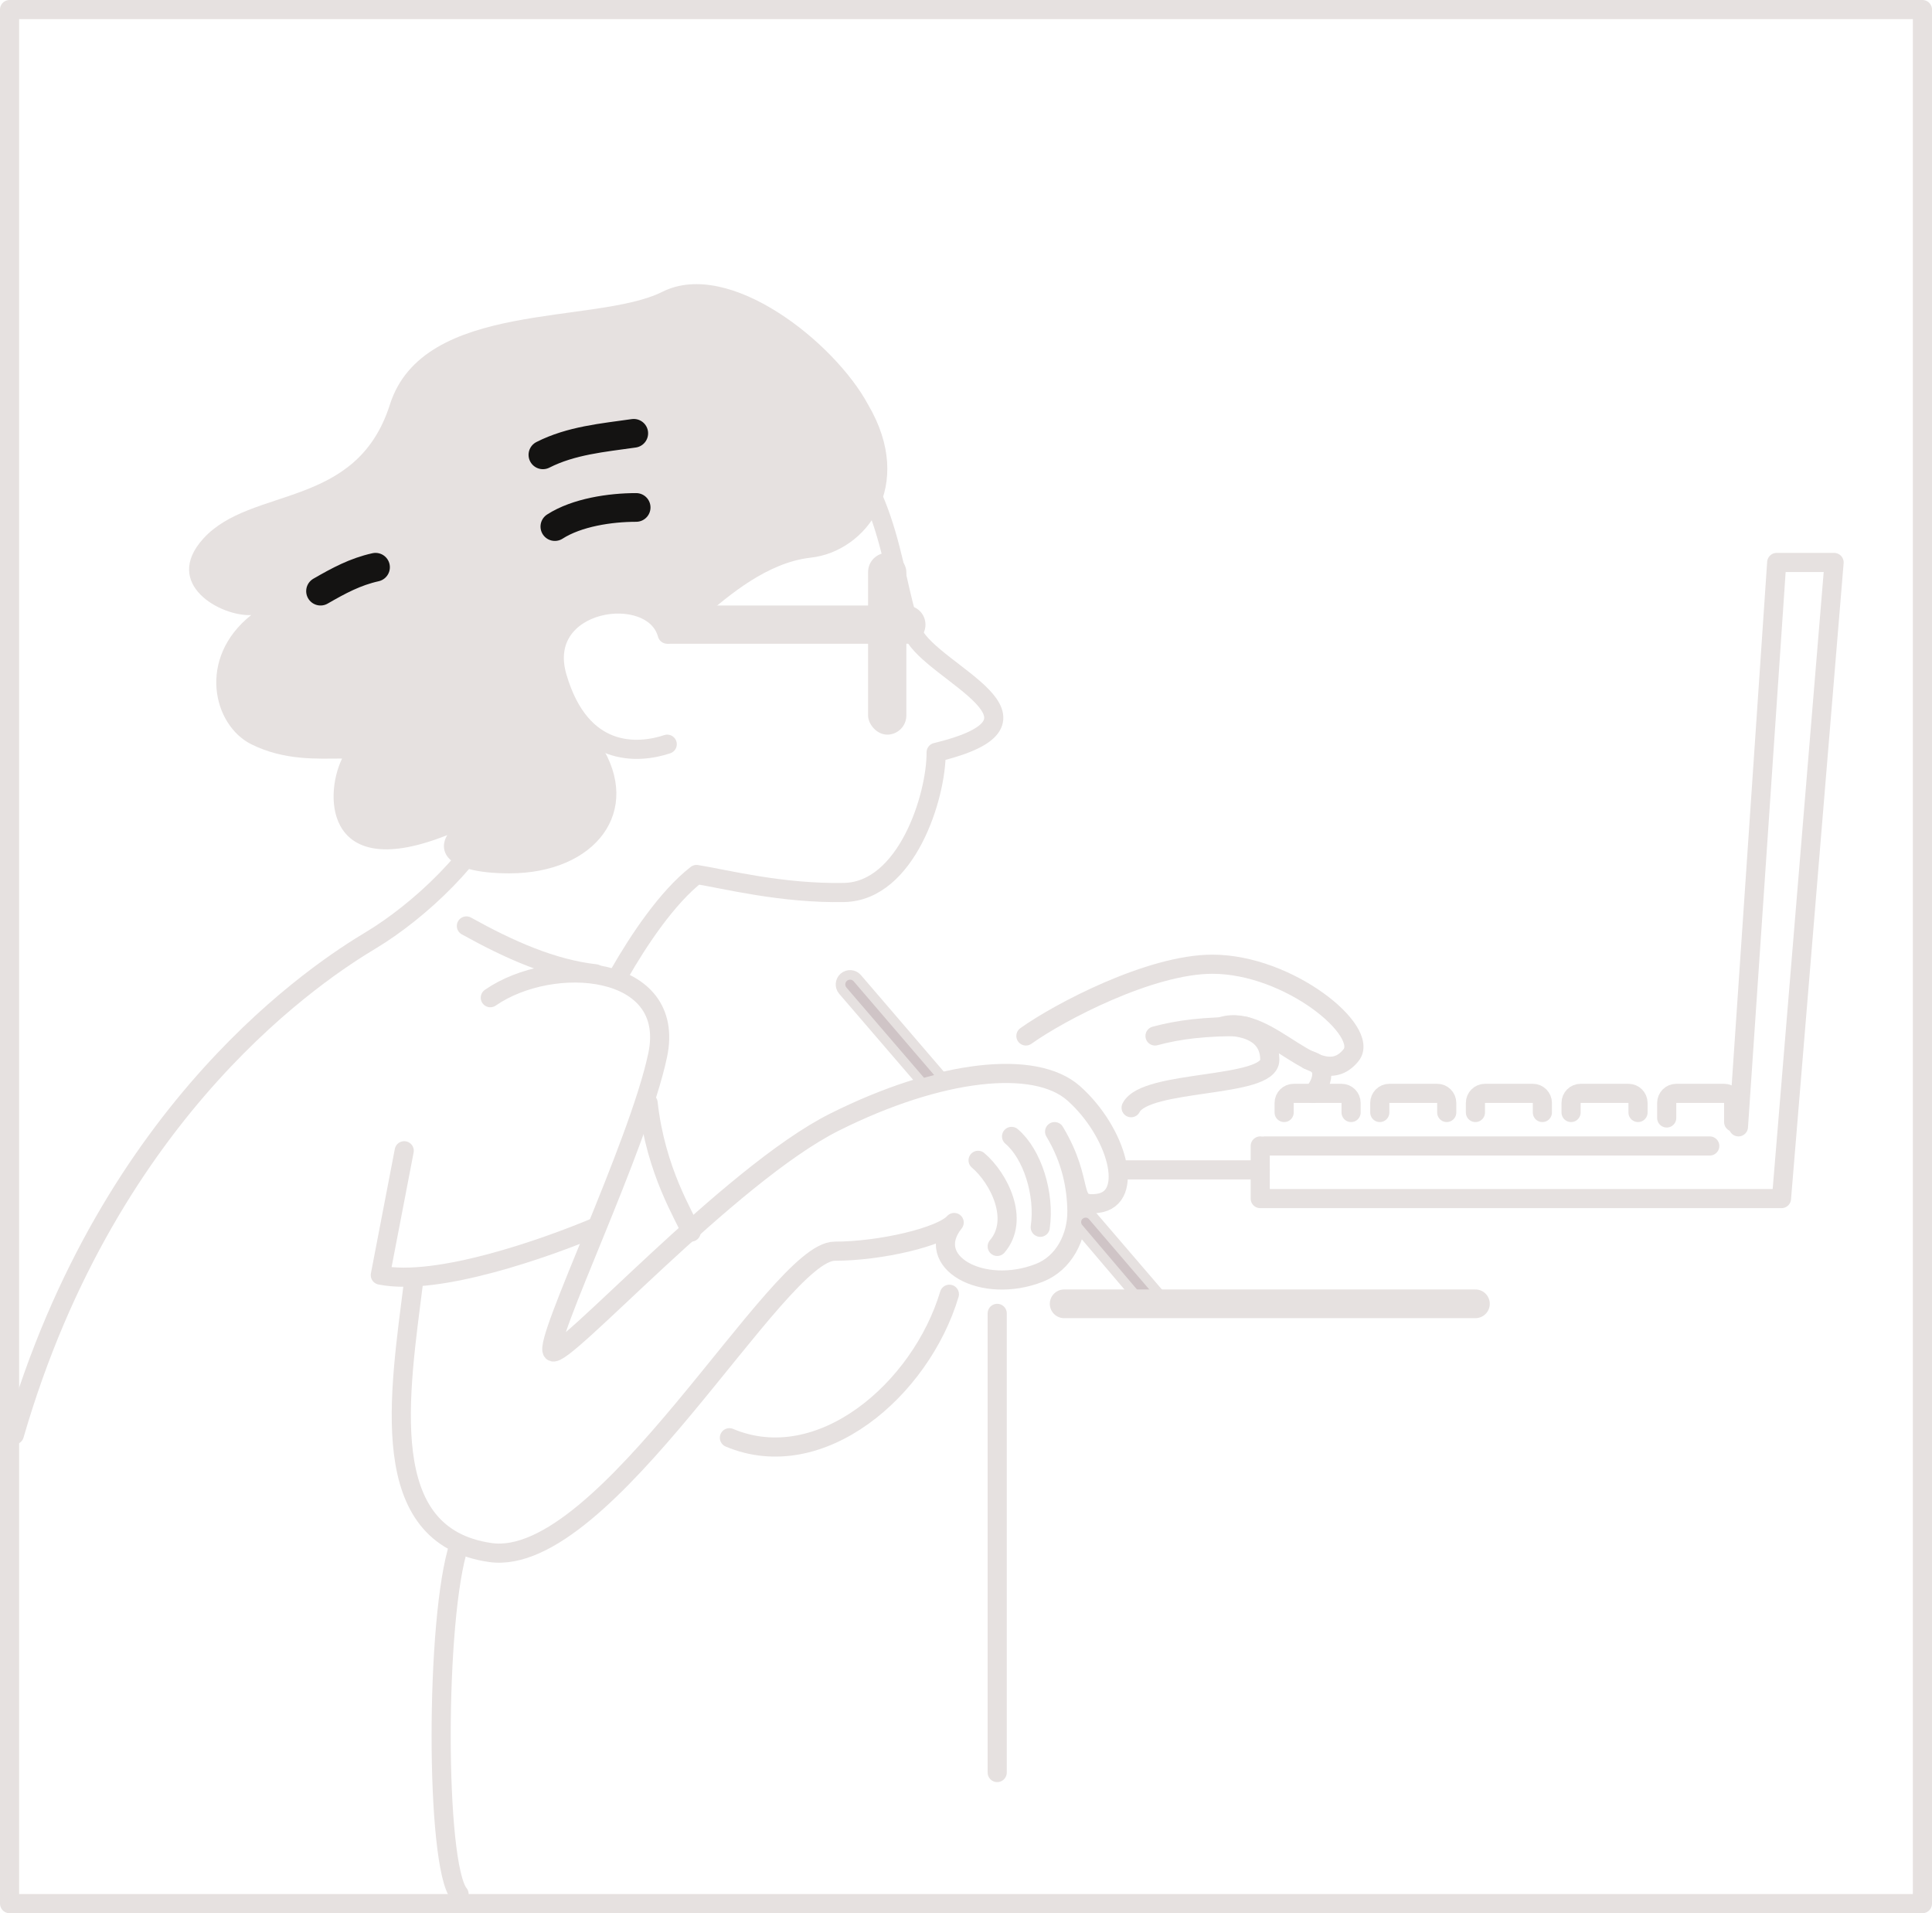 <svg width="202" height="200" viewBox="0 0 202 200" fill="none" xmlns="http://www.w3.org/2000/svg">
<g clip-path="url(#clip0_2289_169)">
<path d="M174.263 116.869V115.297C174.263 114.745 174.711 114.297 175.263 114.297H180.263C180.816 114.297 181.263 114.745 181.263 115.297V117.297" stroke="#E6E1E0" stroke-width="2" stroke-linecap="round" stroke-linejoin="round"/>
<path d="M164.263 116.297V115.297C164.263 114.745 164.711 114.297 165.263 114.297H170.263C170.816 114.297 171.263 114.745 171.263 115.297V116.297" stroke="#E6E1E0" stroke-width="2" stroke-linecap="round" stroke-linejoin="round"/>
<path d="M154.263 116.297V115.297C154.263 114.745 154.711 114.297 155.263 114.297H160.263C160.816 114.297 161.263 114.745 161.263 115.297V116.297" stroke="#E6E1E0" stroke-width="2" stroke-linecap="round" stroke-linejoin="round"/>
<path d="M144.263 116.297V115.297C144.263 114.745 144.711 114.297 145.263 114.297H150.263C150.816 114.297 151.263 114.745 151.263 115.297V116.297" stroke="#E6E1E0" stroke-width="2" stroke-linecap="round" stroke-linejoin="round"/>
<path d="M134.263 116.297V115.297C134.263 114.745 134.711 114.297 135.263 114.297H140.263C140.816 114.297 141.263 114.745 141.263 115.297V116.297" stroke="#E6E1E0" stroke-width="2" stroke-linecap="round" stroke-linejoin="round"/>
<path d="M178.763 119.797H132.263" stroke="#E6E1E0" stroke-width="2" stroke-linecap="round" stroke-linejoin="round"/>
<path d="M131.763 119.797V125.297H186.263L191.763 58.797H185.763L181.763 117.797" stroke="#E6E1E0" stroke-width="2" stroke-linecap="round" stroke-linejoin="round"/>
<path d="M51.264 104.297C57.764 99.797 70.764 100.797 68.764 110.297C66.764 119.797 56.764 140.297 57.764 141.297C58.764 142.297 76.264 122.797 87.264 117.297C98.264 111.797 108.221 110.704 112.264 114.297C116.764 118.297 118.764 125.297 114.764 125.797C111.564 126.197 113.564 123.797 110.264 118.297C112.044 121.264 112.556 124.125 112.595 126.547C112.64 129.307 111.241 132.053 108.67 133.059C102.725 135.385 96.455 131.933 99.764 127.797C98.43 129.297 92.064 130.797 87.264 130.797C81.264 130.797 63.317 164.019 51.264 162.297C39.21 160.575 41.764 145.797 43.264 133.797" stroke="#E6E1E0" stroke-width="2" stroke-linecap="round" stroke-linejoin="round"/>
<path d="M62.263 128.297C57.097 130.464 45.763 134.497 39.763 133.297L42.263 120.297" stroke="#E6E1E0" stroke-width="2" stroke-linecap="round" stroke-linejoin="round"/>
<path d="M52.263 83.797C50.263 89.297 43.764 95.297 38.764 98.297C33.764 101.297 11.5 115.5 1.5 150" stroke="#E6E1E0" stroke-width="2" stroke-linecap="round" stroke-linejoin="round"/>
<path d="M88.121 103.563C87.761 103.144 87.809 102.513 88.228 102.153C88.647 101.794 89.277 101.842 89.637 102.261L98.565 112.661L96.437 113.233L88.121 103.563Z" fill="#CFC4C6" stroke="#E6E1E0"/>
<path d="M112.77 128.384C112.621 128.21 112.54 127.988 112.54 127.758C112.54 126.861 113.656 126.448 114.24 127.128L121.565 135.661L119.439 136.232L112.77 128.384Z" fill="#CFC4C6" stroke="#E6E1E0"/>
<path d="M102.263 121.297C104.43 123.131 106.663 127.497 104.263 130.297" stroke="#E6E1E0" stroke-width="2" stroke-linecap="round" stroke-linejoin="round"/>
<path d="M105.763 118.797C107.93 120.631 109.263 124.797 108.763 128.297" stroke="#E6E1E0" stroke-width="2" stroke-linecap="round" stroke-linejoin="round"/>
<path d="M48.763 96.797C53.263 99.297 57.763 101.297 62.263 101.797" stroke="#E6E1E0" stroke-width="2" stroke-linecap="round" stroke-linejoin="round"/>
<path d="M111.263 136.297H154.263" stroke="#E6E1E0" stroke-width="3" stroke-linecap="round"/>
<path d="M118.263 115.797C119.763 112.797 132.763 113.797 132.763 110.797C132.763 106.892 127.763 107.297 127.763 107.297C132.763 105.797 137.88 114.527 141.263 110.297C143.263 107.797 134.763 100.797 126.763 100.797C120.263 100.797 110.763 105.797 107.263 108.297" stroke="#E6E1E0" stroke-width="2" stroke-linecap="round" stroke-linejoin="round"/>
<path d="M136.763 110.797C139.318 111.437 137.796 113.897 137.263 114.297" stroke="#E6E1E0" stroke-width="2" stroke-linecap="round" stroke-linejoin="round"/>
<path d="M130.263 107.297C125.763 107.297 123.263 107.631 120.763 108.297" stroke="#E6E1E0" stroke-width="2" stroke-linecap="round" stroke-linejoin="round"/>
<path d="M67.763 115.297C68.563 122.497 71.597 127.131 72.263 128.797M76.263 150.297C85.763 154.297 96.263 145.297 99.263 135.297" stroke="#E6E1E0" stroke-width="2" stroke-linecap="round" stroke-linejoin="round"/>
<path d="M104.263 137.297V185.297" stroke="#E6E1E0" stroke-width="2" stroke-linecap="round" stroke-linejoin="round"/>
<path d="M131.763 122.297H117.763" stroke="#E6E1E0" stroke-width="2" stroke-linecap="round" stroke-linejoin="round"/>
<path d="M48 161.5C45.5 169 45.5 195 48 198" stroke="#E6E1E0" stroke-width="2" stroke-linecap="round" stroke-linejoin="round"/>
<path d="M85.797 45.058C93.358 50.016 93.341 61.938 95.469 66.21C97.597 70.482 111.763 75.297 97.877 78.652C97.903 83.269 94.783 93.167 88.263 93.297C81.744 93.428 75.771 91.888 72.829 91.417C69.763 93.797 66.763 98.297 64.763 101.797" stroke="#E6E1E0" stroke-width="2" stroke-linecap="round" stroke-linejoin="round"/>
<path d="M69.263 30.5C76.263 27 87.263 35.797 90.763 42.297C95.763 50.797 90.559 57.653 84.763 58.297C75.763 59.297 68.763 71.797 69.263 65.297C57.719 54.715 55.764 76.297 62.764 77.797C67.263 84.797 62.264 91.297 53.264 91.297C46.063 91.297 45.93 88.631 46.764 87.297C34.264 92.297 33.764 83.464 35.764 79.297C33.264 79.297 29.756 79.544 26.264 77.797C22.264 75.797 20.597 68.797 26.264 64.297C23.097 64.464 16.925 61.07 21.264 56.297C26.264 50.797 37.264 53.297 40.764 42.297C44.264 31.297 62.264 34 69.263 30.5Z" fill="#E6E1E0"/>
<path d="M94.763 63.297C95.868 63.297 96.763 64.193 96.763 65.297C96.763 66.402 95.868 67.297 94.763 67.297L69.763 67.297L68.763 63.297L94.763 63.297Z" fill="#E6E1E0"/>
<path d="M58.013 55.047C60.315 53.568 63.801 53.047 66.513 53.047" stroke="#141312" stroke-width="3" stroke-linecap="round"/>
<path d="M56.763 47.547C59.717 46.048 63.022 45.76 66.263 45.297" stroke="#141312" stroke-width="3" stroke-linecap="round"/>
<path d="M33.513 61.797C35.419 60.7 37.123 59.773 39.263 59.297" stroke="#141312" stroke-width="3" stroke-linecap="round"/>
<rect x="90.763" y="57.797" width="4" height="19" rx="2" fill="#E6E1E0"/>
<path d="M69.763 66.297C68.263 60.797 55.853 62.6 58.264 70.797C60.763 79.297 66.763 78.797 69.763 77.797" stroke="#E6E1E0" stroke-width="2" stroke-linecap="round" stroke-linejoin="round"/>
<rect x="1" y="1" width="200" height="198" stroke="#E6E1E0" stroke-width="2" stroke-linejoin="round"/>
</g>
<defs>
<clipPath id="clip0_2289_169">
<rect width="202" height="200" fill="white"/>
</clipPath>
</defs>
</svg>
